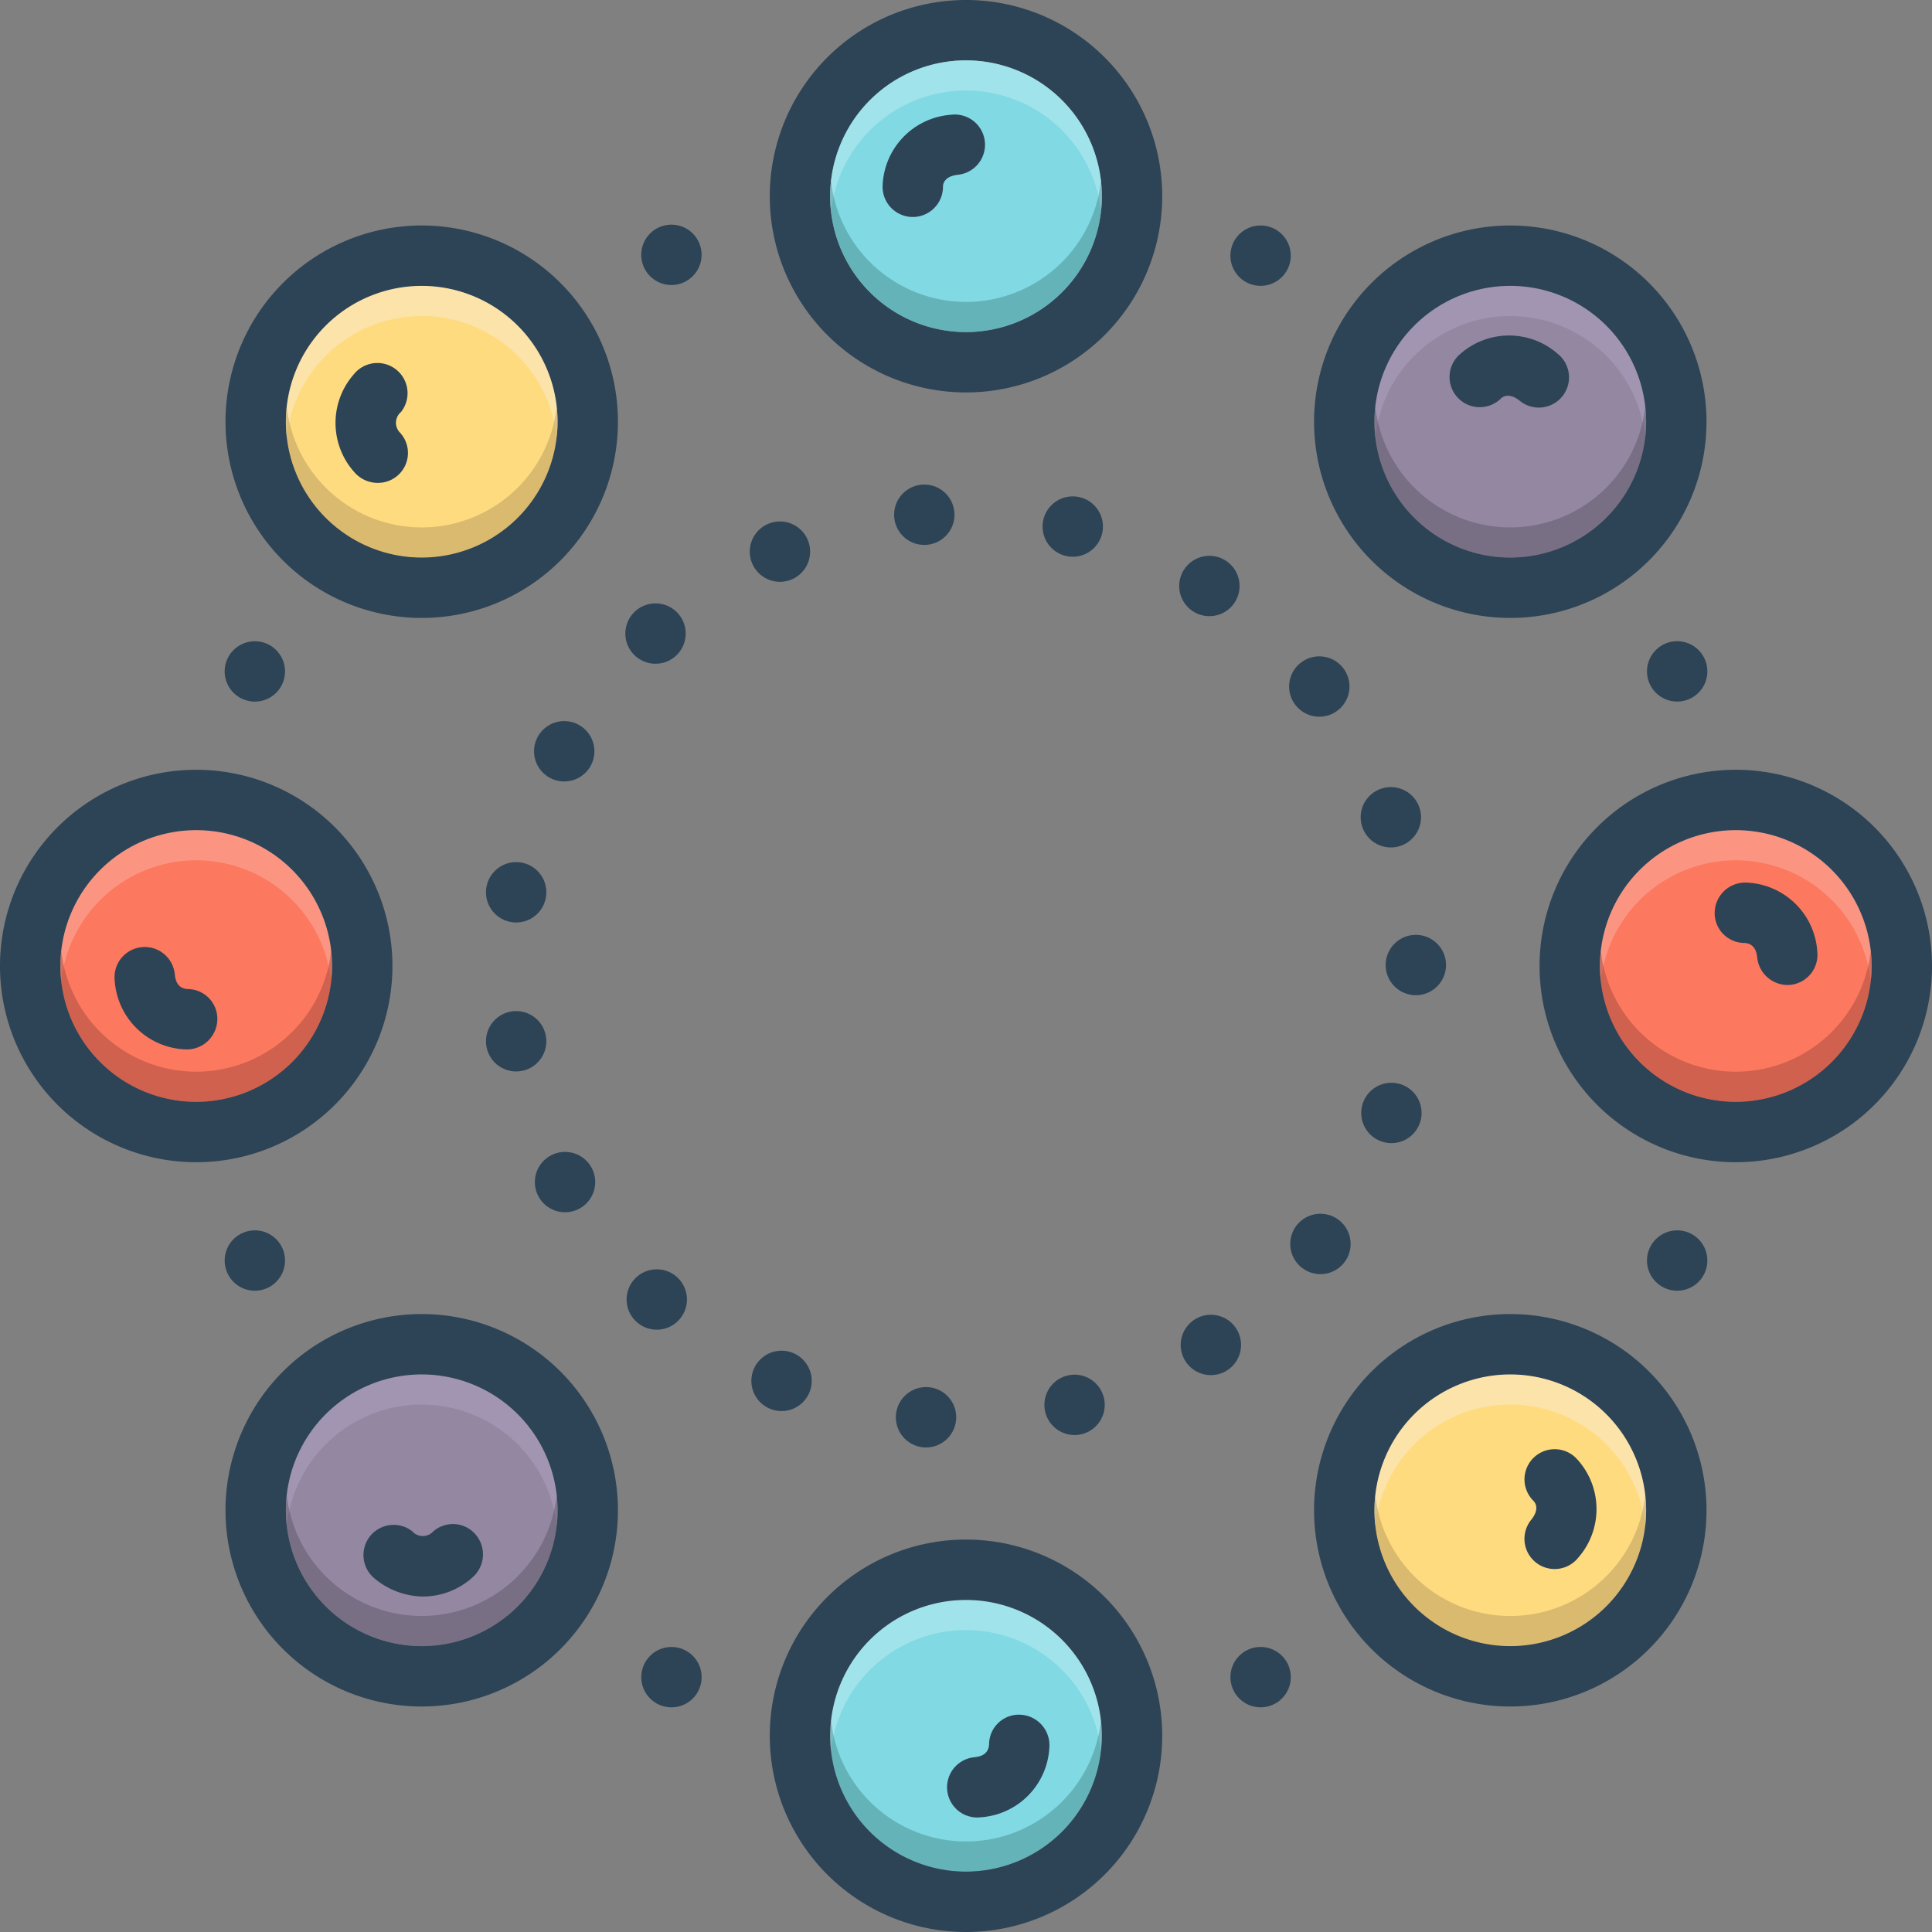 <svg id="Layer_1" viewBox="0 0 128 128" xmlns="http://www.w3.org/2000/svg" data-name="Layer 1"><rect x="0" y="0" width="128" height="128" fill="#808080" stroke="none"/><path d="m36.94 27.94a9 9 0 1 1 -9-9 9.014 9.014 0 0 1 9 9z" fill="#ffdb80"/><path d="m22 64a9 9 0 1 1 -9-9 9.014 9.014 0 0 1 9 9z" fill="#fc785e"/><path d="m124 64a9 9 0 1 1 -9-9 9.014 9.014 0 0 1 9 9z" fill="#fc785e"/><path d="m109.06 100.06a9 9 0 1 1 -9-9 9.001 9.001 0 0 1 9 9z" fill="#ffdb80"/><path d="m73 115a9 9 0 1 1 -9-9 9.014 9.014 0 0 1 9 9z" fill="#81d9e3"/><path d="m36.94 100.06a9 9 0 1 1 -9-9 9.007 9.007 0 0 1 9 9z" fill="#9387a2"/><path d="m109.06 27.94a9 9 0 1 1 -9-9 9.007 9.007 0 0 1 9 9z" fill="#9387a2"/><path d="m64 0a13 13 0 1 0 13 13 13 13 0 0 0 -13-13zm0 22a9 9 0 1 1 9-9 9.014 9.014 0 0 1 -9 9z" fill="#2d4356"/><path d="m73 13a9 9 0 1 1 -9-9 9.014 9.014 0 0 1 9 9z" fill="#81d9e3"/><g fill="#2d4356"><path d="m63.043 7.601a4.889 4.889 0 0 0 -4.569 4.774 2 2 0 1 0 4 0c0-.207.098-.7 1.001-.798a2 2 0 1 0 -.432-3.977z"/><path d="m26.56 27.304a2 2 0 1 0 -3.117-2.508 4.889 4.889 0 0 0 .145 6.607 2.042 2.042 0 0 0 1.442.589 1.983 1.983 0 0 0 1.423-3.379.936.936 0 0 1 .106-1.31z"/><path d="m12.428 65.528c-.747-.047-.819-.715-.851-1.001a2 2 0 0 0 -3.977.43 4.887 4.887 0 0 0 4.773 4.57 2.022 2.022 0 0 0 2.026-1.999 1.976 1.976 0 0 0 -1.973-2z"/><path d="m28.614 101.548a.938.938 0 0 1 -1.311-.105 2 2 0 0 0 -2.508 3.115 5.095 5.095 0 0 0 3.236 1.215 4.9 4.9 0 0 0 3.37-1.357 2.022 2.022 0 0 0 .021-2.847 1.975 1.975 0 0 0 -2.809-.021z"/><path d="m67.53 113.601h-.002a1.977 1.977 0 0 0 -1.999 1.972c-.047.748-.716.82-1.002.852a2 2 0 0 0 .212 3.988 2.05 2.05 0 0 0 .218-.012 4.889 4.889 0 0 0 4.571-4.771 2.022 2.022 0 0 0 -1.998-2.028z"/><path d="m101.588 96.597a2 2 0 0 0 -.002 2.828c.146.146.425.565-.144 1.272a2 2 0 1 0 3.115 2.51 4.889 4.889 0 0 0 -.141-6.607 1.999 1.999 0 0 0 -2.828-.002z"/><path d="m115.628 58.473a2.022 2.022 0 0 0 -2.026 1.998 1.976 1.976 0 0 0 1.971 2.001c.747.047.819.717.851 1.002a2.028 2.028 0 0 0 2.202 1.774 2 2 0 0 0 1.774-2.202 4.888 4.888 0 0 0 -4.771-4.573z"/><path d="m99.426 26.415c.147-.146.562-.425 1.27.145a2 2 0 0 0 2.51-3.115 4.887 4.887 0 0 0 -6.606.141 2 2 0 0 0 2.826 2.83z"/><path d="m27.94 14.94a13 13 0 1 0 13 13 13 13 0 0 0 -13-13zm0 22a9 9 0 1 1 9-9 9.007 9.007 0 0 1 -9 9z"/><path d="m13 51a13 13 0 1 0 13 13 13 13 0 0 0 -13-13zm0 22a9 9 0 1 1 9-9 9.014 9.014 0 0 1 -9 9z"/><path d="m27.94 87.06a13 13 0 1 0 13 13 13 13 0 0 0 -13-13zm0 22a9 9 0 1 1 9-9 9.001 9.001 0 0 1 -9 9z"/><path d="m100.06 14.94a13 13 0 1 0 13 13 13 13 0 0 0 -13-13zm0 22a9 9 0 1 1 9-9 9.014 9.014 0 0 1 -9 9z"/><path d="m115 51a13 13 0 1 0 13 13 13 13 0 0 0 -13-13zm0 22a9 9 0 1 1 9-9 9.014 9.014 0 0 1 -9 9z"/><path d="m100.06 87.06a13 13 0 1 0 13 13 13 13 0 0 0 -13-13zm0 22a9 9 0 1 1 9-9 9.007 9.007 0 0 1 -9 9z"/><path d="m64 102a13 13 0 1 0 13 13 13 13 0 0 0 -13-13zm0 22a9 9 0 1 1 9-9 9.014 9.014 0 0 1 -9 9z"/><circle cx="44.483" cy="16.883" r="2"/><circle cx="16.884" cy="44.484" r="2"/><circle cx="16.884" cy="83.514" r="2"/><circle cx="44.486" cy="111.116" r="2"/><circle cx="83.519" cy="111.115" r="2"/><circle cx="111.117" cy="83.514" r="2"/><circle cx="111.117" cy="44.481" r="2"/><circle cx="83.517" cy="16.938" r="2"/><circle cx="61.237" cy="34.103" r="2"/><circle cx="71.073" cy="34.886" r="2"/><circle cx="80.125" cy="38.824" r="2"/><circle cx="87.407" cy="45.484" r="2"/><circle cx="92.147" cy="54.146" r="2"/><circle cx="93.803" cy="63.936" r="2"/><circle cx="92.184" cy="73.736" r="2"/><circle cx="87.482" cy="82.415" r="2"/><circle cx="80.224" cy="89.106" r="2"/><circle cx="71.192" cy="93.075" r="2"/><circle cx="61.352" cy="93.898" r="2"/><circle cx="51.779" cy="91.487" r="2"/><circle cx="43.513" cy="86.095" r="2"/><circle cx="37.435" cy="78.316" r="2"/><circle cx="34.197" cy="68.987" r="2"/><circle cx="34.197" cy="59.117" r="2"/><circle cx="37.381" cy="49.774" r="2"/><circle cx="43.43" cy="41.975" r="2"/><circle cx="51.673" cy="36.547" r="2"/></g><path d="m73 13a8.267 8.267 0 0 1 -.06 1 8.995 8.995 0 0 0 -17.88 0 8.267 8.267 0 0 1 -.06-1 9 9 0 0 1 18 0z" fill="#e8fbfc" opacity=".3"/><path d="m73 13a9 9 0 0 1 -18 0 8.265 8.265 0 0 1 .06-1 8.995 8.995 0 0 0 17.88 0 8.265 8.265 0 0 1 .06 1z" fill="#0f423c" opacity=".25"/><path d="m36.94 27.94a8.267 8.267 0 0 1 -.06 1 8.995 8.995 0 0 0 -17.88 0 8.267 8.267 0 0 1 -.06-1 9 9 0 0 1 18 0z" fill="#f9edd2" opacity=".5"/><path d="m36.94 27.94a9 9 0 0 1 -18 0 8.265 8.265 0 0 1 .06-1 8.995 8.995 0 0 0 17.88 0 8.265 8.265 0 0 1 .06 1z" fill="#ad9359" opacity=".45"/><path d="m22 64a8.267 8.267 0 0 1 -.06 1 8.995 8.995 0 0 0 -17.88 0 8.267 8.267 0 0 1 -.06-1 9 9 0 0 1 18 0z" fill="#f9dbd7" opacity=".3"/><path d="m22 64a9 9 0 0 1 -18 0 8.265 8.265 0 0 1 .06-1 8.995 8.995 0 0 0 17.88 0 8.265 8.265 0 0 1 .06 1z" fill="#a54b3f" opacity=".5"/><path d="m36.94 100.06a8.267 8.267 0 0 1 -.06 1 8.995 8.995 0 0 0 -17.88 0 8.267 8.267 0 0 1 -.06-1 9 9 0 1 1 18 0z" fill="#dccef2" opacity=".2"/><path d="m36.94 100.06a9 9 0 0 1 -18 0 8.266 8.266 0 0 1 .06-1 8.995 8.995 0 0 0 17.88 0 8.266 8.266 0 0 1 .06 1z" fill="#5f5968" opacity=".5"/><path d="m109.06 27.94a8.267 8.267 0 0 1 -.06 1 8.995 8.995 0 0 0 -17.88 0 8.267 8.267 0 0 1 -.06-1 9 9 0 0 1 18 0z" fill="#dccef2" opacity=".2"/><path d="m109.06 27.94a9 9 0 0 1 -18 0 8.265 8.265 0 0 1 .06-1 8.995 8.995 0 0 0 17.88 0 8.265 8.265 0 0 1 .06 1z" fill="#5f5968" opacity=".5"/><path d="m124 64a8.267 8.267 0 0 1 -.06 1 8.995 8.995 0 0 0 -17.88 0 8.267 8.267 0 0 1 -.06-1 9 9 0 0 1 18 0z" fill="#f9dbd7" opacity=".3"/><path d="m124 64a9 9 0 0 1 -18 0 8.265 8.265 0 0 1 .06-1 8.995 8.995 0 0 0 17.88 0 8.265 8.265 0 0 1 .06 1z" fill="#a54b3f" opacity=".5"/><path d="m109.06 100.06a8.267 8.267 0 0 1 -.06 1 8.995 8.995 0 0 0 -17.88 0 8.267 8.267 0 0 1 -.06-1 9 9 0 1 1 18 0z" fill="#f9edd2" opacity=".5"/><path d="m109.06 100.06a9 9 0 0 1 -18 0 8.266 8.266 0 0 1 .06-1 8.995 8.995 0 0 0 17.88 0 8.266 8.266 0 0 1 .06 1z" fill="#ad9359" opacity=".45"/><path d="m73 115a8.267 8.267 0 0 1 -.06 1 8.995 8.995 0 0 0 -17.88 0 8.267 8.267 0 0 1 -.06-1 9 9 0 0 1 18 0z" fill="#e8fbfc" opacity=".3"/><path d="m73 115a9 9 0 0 1 -18 0 8.265 8.265 0 0 1 .06-1 8.995 8.995 0 0 0 17.88 0 8.265 8.265 0 0 1 .06 1z" fill="#0f423c" opacity=".25"/></svg>